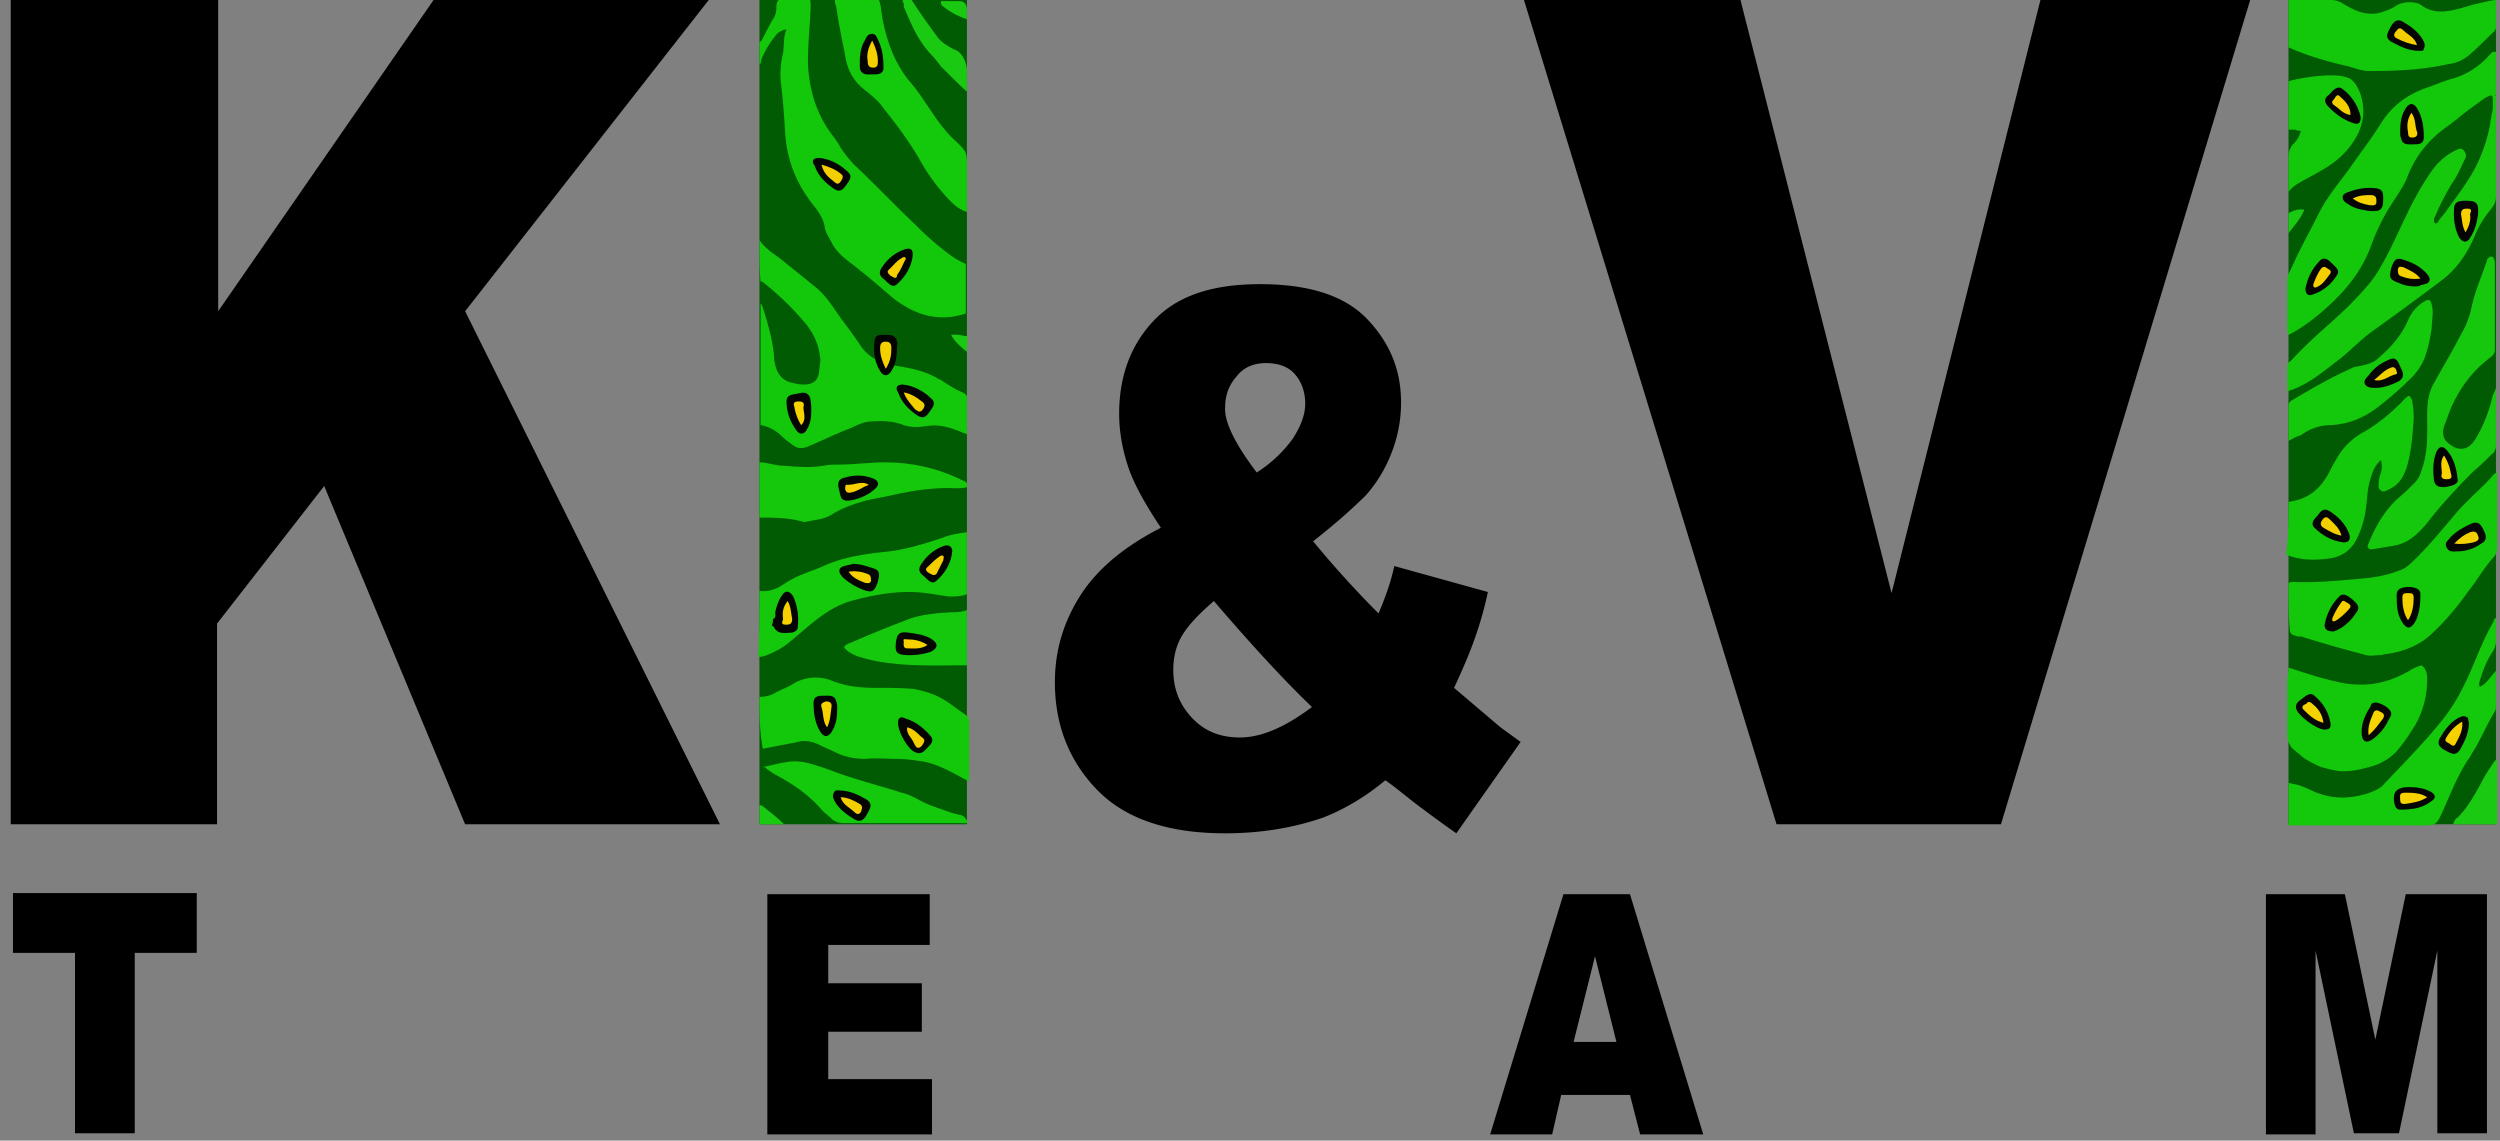 <svg xmlns="http://www.w3.org/2000/svg" width="160" height="73"><rect width="100%" height="100%" fill="#808080" stroke="none"/><path d="M.686 0h13.278v19.918L27.748 0h17.61l-15.59 19.918 16.31 32.837h-16.31l-9.02-21.65-6.857 8.804v12.846H.686z"/><path fill="#005b02" d="M48.605 0h13.278v52.755H48.605z"/><path d="M80.43 30.238c-1.37-1.804-2.092-3.247-2.02-4.185 0-.722.216-1.372.721-1.949.433-.577 1.083-.866 1.877-.866s1.443.217 1.876.722c.433.505.65 1.154.65 1.876s-.289 1.443-.794 2.237a8.374 8.374 0 01-2.31 2.165zm3.537 15.011c-1.732 1.3-3.248 1.949-4.619 1.949-1.299 0-2.31-.433-3.103-1.3-.794-.865-1.155-1.876-1.155-3.03 0-.722.144-1.444.505-2.093.361-.65 1.01-1.371 2.093-2.31 2.598 3.031 4.691 5.269 6.279 6.784zm5.268-9.02c-.217 1.01-.577 2.02-1.01 3.03a65.149 65.149 0 01-4.186-4.618c1.66-1.3 2.742-2.31 3.392-2.96a8.876 8.876 0 001.587-2.597 8.774 8.774 0 00.65-3.32c0-2.093-.722-3.825-2.165-5.34-1.443-1.516-3.753-2.238-6.856-2.238-3.031 0-5.268.722-6.784 2.31-1.515 1.587-2.237 3.608-2.237 5.99 0 1.154.217 2.309.577 3.392.361 1.082 1.083 2.381 2.093 3.897-2.381 1.226-4.113 2.67-5.196 4.402-1.082 1.732-1.587 3.536-1.587 5.484 0 2.67.866 4.98 2.67 6.856 1.804 1.877 4.546 2.815 8.227 2.815 2.31 0 4.402-.36 6.278-1.01 1.3-.506 2.67-1.3 3.97-2.382.65.433 1.299 1.01 2.165 1.66.866.65 1.66 1.227 2.381 1.732l4.114-5.846c-.578-.433-1.01-.721-1.372-1.01l-2.886-2.454c.505-1.082.938-2.093 1.227-2.886.288-.794.65-1.877.938-3.248l-5.99-1.66zM97.534 0h13.856l9.67 37.96L130.588 0h13.423L128.06 52.755H113.7z"/><path fill="#005b02" d="M146.464 0h13.278v52.755h-13.278z"/><path d="M159.165 57.229v15.3h-3.175V60.836l-2.454 11.691h-2.887l-2.453-11.69V72.6h-3.176V57.229h5.052l1.949 9.31 1.948-9.31zm-55.713 9.454l-1.371-5.485-1.371 5.485zm.866-9.454l4.69 15.372h-4.04l-.65-2.526h-4.402l-.578 2.526H95.37l4.691-15.372h4.258zM53.007 69.064h6.64v3.537H49.11V57.229h10.392v3.247h-6.495v2.454h5.99v3.103h-5.99zM.83 57.157h11.763v3.825h-3.97v11.546H4.8V60.982H.83z"/><path fill="#13c80b" d="M48.605 2.67c.144 0 .144-.144.216-.216.217-.433.433-.866.65-1.227a1.22 1.22 0 00.216-.722c0-.144 0-.36.145-.505h2.02c.072.361 0 .794 0 1.155-.072.938-.144 1.948-.144 2.887.072 1.66.505 3.175 1.515 4.546.217.289.433.577.578.866.288.433.577.794.938 1.155 1.299 1.227 2.526 2.526 3.825 3.753.721.721 1.443 1.37 2.237 1.948.289.217.65.433 1.01.577v3.176c-1.515.505-2.886.216-4.185-.65-.361-.216-.65-.505-1.01-.794-.65-.577-1.372-1.154-2.094-1.732-.505-.36-1.01-.793-1.299-1.37-.144-.29-.36-.578-.433-.939-.072-.577-.433-1.082-.793-1.516-1.01-1.299-1.588-2.742-1.732-4.33-.073-1.154-.145-2.309-.29-3.464a5.38 5.38 0 01.145-1.876c.072-.505 0-1.01.217-1.515-.361.072-.578.216-.722.433a5.9 5.9 0 00-.866 1.443c-.072.144 0 .289-.144.36V2.67zm0 12.702c.36.505.794.794 1.299 1.155.721.577 1.515 1.226 2.237 1.804.722.577 1.155 1.299 1.66 2.02.433.578.866 1.155 1.299 1.805.505.721 1.227 1.082 2.093 1.226.866.145 1.732.29 2.453.65.217.072.361.216.578.289.433.288.866.577 1.37.793.145.073.29.145.29.29v2.38c-.434-.144-.867-.36-1.227-.432-.506-.145-.939-.145-1.444-.073-.505.073-.938.073-1.37-.072-.723-.288-1.516-.288-2.31-.216-.433.072-.794.288-1.155.433-.938.36-1.804.794-2.67 1.154-.36.145-.65.145-.938-.072-.289-.216-.505-.36-.722-.577-.36-.36-.866-.65-1.371-.722v-7.794c.144.145.144.361.216.505.289.939.578 1.949.65 2.96 0 .216.072.504.144.72.145.434.433.723.866.867.289.072.578.144.866.144.505 0 .938-.144 1.01-.866 0-.216.073-.433.073-.721-.072-.866-.361-1.588-.938-2.31a18.23 18.23 0 00-2.67-2.598c-.073-.072-.145-.144-.217-.072-.072-.794-.072-1.732-.072-2.67zm0 29.228c.36 0 .65-.073.938-.217.36-.216.794-.36 1.155-.577a2.77 2.77 0 012.598-.217c.938.361 1.804.433 2.814.433.794 0 1.588 0 2.382.072.721.145 1.443.361 2.092.794.433.289.794.578 1.227.866.145.145.217.217.217.433v3.753c-.145.072-.217-.072-.289-.072-.938-.505-1.804-1.01-2.814-1.155-.506-.072-1.01-.144-1.516-.144-.65 0-1.371-.072-2.02 0-.722 0-1.372-.144-1.95-.433-.288-.145-.649-.289-.937-.433-.433-.217-.938-.361-1.444-.217-.721.145-1.515.289-2.237.433-.216-1.154-.216-2.237-.216-3.32z"/><path fill="#14c80b" d="M48.605 37.816c.505.072 1.01-.072 1.443-.36.722-.506 1.516-.795 2.31-1.083.793-.361 1.587-.65 2.453-.794.722-.145 1.371-.217 2.093-.289 1.155-.144 2.31-.505 3.392-.866.505-.216 1.082-.289 1.587-.36v3.968c-.36.145-.721.145-1.154.145-.505-.072-.938-.145-1.444-.217-1.66-.216-3.247.072-4.835.505-1.01.29-1.804.866-2.598 1.516-.433.36-.938.794-1.371 1.155-.433.36-1.01.65-1.588.866-.144 0-.216.072-.36 0 .072-1.444.072-2.815.072-4.186z"/><path fill="#15c80c" d="M48.605 29.589c.505 0 1.01.216 1.515.216.866.072 1.732.145 2.598 0 .361-.072.65-.072 1.01-.072.939 0 1.95-.144 2.887-.144 1.732 0 3.392.36 4.98 1.154.216.073.36.145.288.433-.216.073-.433.073-.649.073-1.443-.073-2.815.144-4.114.433-.577.144-1.154.216-1.732.36-.793.217-1.587.506-2.237.939-.505.288-1.082.288-1.66.433-.072 0-.216-.072-.288-.072-.866-.217-1.732-.217-2.598-.217v-3.536z"/><path fill="#1ac911" d="M48.605 51.528c.072 0 .144 0 .216.072.433.36.938.722 1.371 1.155h-1.587v-1.227z"/><path fill="#13c80a" d="M146.464 37.31c.072 0 .144-.071.144-.071 1.515.072 3.031-.073 4.619-.217.794-.072 1.587-.216 2.309-.505.289-.072.577-.289.794-.505 1.01-.938 1.876-2.021 2.742-3.031.289-.361.578-.65.938-1.01.506-.506 1.01-.939 1.444-1.444.072-.072.144-.217.36-.289v4.763c0 .289-.072.506-.216.65-.65.722-1.082 1.515-1.66 2.237-.721 1.01-1.443 1.876-2.381 2.742-.794.722-1.804 1.083-2.815 1.227-.144 0-.288.072-.433.072-.288 0-.577.073-.866 0a84.88 84.88 0 01-4.041-1.154c-.145-.072-.289 0-.433-.072-.289-.073-.433-.145-.433-.506-.072-.938-.072-1.876-.072-2.886zm13.062-31.103c0-.217-.36 0-.505.072-.578.433-1.227.866-1.804 1.37-.217.145-.361.29-.578.434-1.227.866-2.093 1.948-2.598 3.32-.216.505-.505.938-.794 1.37-.577.867-1.082 1.805-1.443 2.815a8.845 8.845 0 01-1.516 2.67c-.938 1.155-2.525 2.526-3.824 3.176-.073-.072-.073-.217-.073-.289v-3.103c0-.216 0-.433.145-.65.216-.432.36-.793.577-1.226.433-.866.938-1.804 1.371-2.67.505-.939 1.155-1.733 1.804-2.599.65-.938 1.372-1.876 2.021-2.886.722-1.227 1.804-2.02 3.176-2.454.577-.216 1.082-.433 1.66-.577a4.988 4.988 0 002.164-1.444l.217-.216h.216v2.67c0 .144-.144.289-.216.217z"/><path fill="#15c80c" d="M159.742 6.134v6.423c0 .289-.072.505-.288.794-.505.577-.866 1.227-1.155 1.949-.505 1.082-1.155 2.02-2.165 2.742a225.193 225.193 0 01-4.33 3.175c-.794.578-1.516 1.372-2.31 1.949-.938.722-1.876 1.515-3.103 1.876v-1.66c0-.144.145-.216.29-.36 1.803-1.949 3.247-2.815 4.979-4.908.866-1.01 1.804-3.247 2.381-4.402a19.53 19.53 0 011.516-2.67c.433-.65 1.01-1.155 1.66-1.444.144-.072.288-.144.433 0 .144.145.216.361.144.506-.217.433-.433.938-.65 1.299a15.957 15.957 0 00-1.299 2.453c-.072.072-.072.217-.072.361.145.145.217.072.289-.072.144-.217.36-.433.505-.65.722-1.01 1.516-2.02 2.02-3.103.362-.794.65-1.66.795-2.526 0-.144.072-.36.072-.505.144-.433.072-.866.072-1.299"/><path fill="#13c80a" d="M146.464 3.031V0h2.742c.217 0 .433.072.577.145.073 0 .145.072.145.072.721.433 1.299.721 2.093.65.216 0 .866-.217 1.226-.434.578-.433 1.444-.288 1.66-.144 1.01.794 2.165.36 3.392 0 .65-.144 1.227-.289 1.443-.289v1.732a.397.397 0 01-.216.361c-.505.505-1.01 1.01-1.516 1.443-.433.361-.866.506-1.37.578-1.66.36-3.32.433-4.98.433-.433 0-.866-.145-1.3-.289-1.298-.289-2.597-.65-3.896-1.227z"/><path fill="#14c80b" d="M158.66 43.95c-.072.072-.072 0-.072 0h.072s0 .072 0 0zm1.082-4.402c-.144.072-.144.144-.144.216-.505.866-.866 1.732-1.227 2.598-.577 1.372-1.154 2.598-2.093 3.753-1.154 1.443-2.453 2.743-3.68 4.042-.217.288-.577.433-.938.577-1.083.36-2.093.433-3.176.072-.505-.144-.721-.36-1.443-.577-.289-.072-.433-.072-.577-.145v2.743h8.443c1.01 0 1.01 0 1.444-.938.505-1.155.938-2.238 1.587-3.248.145-.144.217-.36.361-.577.505-.794.866-1.732 1.371-2.526.072-.145.072-.217.072-.361V42.94c-.36.36-.577.794-1.01 1.01-.072-.072-.072-.144-.072-.216.216-.722.433-1.372.866-2.021a1.22 1.22 0 00.216-.722v-1.443z"/><path fill="#13c80a" d="M146.464 42.723c.433.145 1.082.361 1.804.578 1.299.36 1.948.505 2.598.505 1.227.072 2.31-.289 3.32-.866.216-.145.505-.289.793-.361.29.216.361.505.361.866 0 1.01-.216 1.948-.721 2.887-.361.577-.722 1.154-1.155 1.66-.433.505-.938.793-1.516 1.01-.793.216-1.226.36-2.093.36-.288 0-1.226-.216-1.515-.36-.577-.289-.866-.433-1.083-.65-.072-.072-.36-.288-.433-.36-.072-.073-.216-.145-.288-.361-.145-.217-.145-.505-.145-.578v-3.68c.073-.289.073-.505.073-.65z"/><path fill="#16c80d" d="M159.742 24.826v3.68c0 .217-.072.433-.288.578-.361.36-.722.721-1.155 1.082-1.082 1.083-2.093 2.165-3.031 3.392-.577.65-1.155 1.227-2.093 1.371l-1.299.217c-.288.072-.433-.145-.288-.361.433-1.083 1.01-2.093 1.876-2.887.36-.288.722-.65 1.082-1.01a1.72 1.72 0 00.433-.794c.433-1.155.361-2.382.361-3.536 0-.722.072-1.516.505-2.165.433-.794.866-1.516 1.3-2.31.216-.433.432-.793.649-1.226.144-.361.289-.722.36-1.083.217-1.082.65-2.02 1.011-3.103 0-.072.072-.144.072-.144.145-.145.289-.145.361 0 .072.144.072.216.072.36v5.485c0 .289-.144.36-.288.505-1.155.866-1.949 1.949-2.526 3.248-.145.36-.289.794-.433 1.154-.145.433-.072.866.36 1.155.361.289.722.361 1.083.217.289-.145.433-.361.577-.578a9.072 9.072 0 001.083-2.742c.072-.144.144-.289.216-.505z"/><path fill="#13c80b" d="M146.464 32.115c1.226-.145 2.02-.794 2.598-1.877.144-.288.288-.577.433-.794a4.348 4.348 0 011.804-1.804c.866-.505 1.66-1.154 2.381-1.876.145-.144.29-.36.506-.433a.655.655 0 01.216.505c.072.361.072.722.072 1.01-.072 1.01-.144 2.021-.433 3.032-.216.649-.505 1.154-1.154 1.443-.145.072-.361.216-.506.072-.216-.144-.144-.36-.144-.505 0-.217.072-.433.144-.65.073-.216.073-.505 0-.793-.433.36-.577.866-.721 1.37-.145.506-.145 1.011-.217 1.516a6.14 6.14 0 01-.65 2.237c-.36.65-.865 1.01-1.587 1.155-.938.144-1.804.144-2.67-.144-.072 0-.145-.072-.217-.072.145-1.227.145-2.31.145-3.392z"/><path fill="#14c80b" d="M53.44 0h2.814c.145.361.145.794.217 1.155.289 1.515.794 2.887 1.732 4.041.577.65 1.01 1.371 1.515 2.093.433.65.939 1.3 1.516 1.804.65.65.65.65.65 1.588v2.887c-.434-.145-.722-.361-1.01-.65a12.297 12.297 0 01-1.877-2.454c-.722-1.299-1.588-2.453-2.454-3.536-.289-.433-.722-.794-1.082-1.082-.794-.578-1.227-1.3-1.372-2.31-.216-1.082-.433-2.092-.577-3.175-.072-.072-.072-.216-.072-.36zm93.024 28.218V25.98c0-.144.072-.288.216-.36 1.227-.722 2.454-1.444 3.753-2.021.216-.144.505-.144.794-.217.288-.072.577-.144.866-.36.866-.722 1.587-1.516 2.02-2.526a2.548 2.548 0 011.083-1.227c.289-.144.36-.072.433.216.144.506 0 1.01 0 1.516-.072.433-.144.938-.289 1.371-.144.65-.433 1.155-.866 1.66a22.437 22.437 0 01-2.381 2.093c-.866.65-1.804 1.01-2.887 1.082-.722 0-1.371.217-1.949.65-.288.072-.505.216-.793.36z"/><path fill="#13c80b" d="M146.464 5.196c.505-.144 1.948-.433 3.103-.36.216 0 .577.072.866.216.289.216.505.577.65 1.01.432 1.371 0 2.526-.867 3.536-.866 1.01-1.804 1.372-3.175 2.165-.217.145-.577.433-.577.578V10.32c0-.433 0-.65.144-.866.072-.144.072-.144.216-.289a1.72 1.72 0 00.433-.793c-.144 0-.216 0-.36-.073h-.433V5.196z"/><path fill="#14c80b" d="M48.893 49.074c.433-.072.866-.216 1.372-.289.721-.144 1.37 0 2.02.217.722.216 1.371.505 2.093.722 1.083.36 2.237.649 3.32 1.01.36.072.65.216.938.36.722.434 1.515.65 2.31.939l.577.144c.288.072.433.505.433.505h-7.939a1.22 1.22 0 01-.721-.216c-.217-.217-.433-.36-.65-.577-.794-.939-1.804-1.66-2.887-2.238-.288-.144-.577-.36-.866-.577-.072.072-.072 0 0 0z"/><path fill="#16c80d" d="M61.883 42.579c-1.66 0-3.32.072-4.98-.144a10.112 10.112 0 01-2.02-.433c-.36-.145-.65-.29-.866-.578.072-.144.217-.216.433-.288a72.789 72.789 0 013.536-1.444c.866-.36 1.805-.433 2.815-.505.36 0 .722 0 1.082-.144v3.536z"/><path fill="#1ac911" d="M57.77 0h.577c.505.794 1.083 1.588 1.66 2.382.289.36.65.577 1.083.794.65.216.793 1.154.793 1.226v1.444c0 .072-1.154-1.083-1.66-1.588a7.644 7.644 0 00-.721-.866c-.794-.866-1.227-1.948-1.66-2.959V.217C57.77.145 57.77.072 57.77 0zM157 52.755c.072-.217.144-.361.289-.433.65-.65 1.082-1.444 1.515-2.238.217-.433.505-.866.794-1.299.072-.072.072-.144.217-.144v4.114H157zM61.883 1.227a4.764 4.764 0 01-1.587-.866c-.072-.072-.072-.144-.072-.289h1.154c.361 0 .505.217.505.578v.577zm84.581 12.413c.288-.145.577-.289 1.01-.217-.217.578-.65 1.01-1.01 1.516v-1.3zm-85.591 7.794c.433-.072.722.072 1.01.072.073.36 0 .65 0 1.01-.433-.36-.793-.65-1.01-1.082z"/><path fill="#fefefe" d="M158.66 44.022c-.072.072-.072.072 0 0h-.072.072c-.072 0 0 0 0 0z"/><path fill="#040404" d="M49.47 39.62c.217-.072.145-.289.145-.433.072-.36.217-.794.433-1.082.217-.361.505-.29.722.072.288.65.36 1.299.288 1.948 0 .217-.144.289-.36.361-.361 0-.794.144-1.083-.216-.072-.073-.072-.217-.217-.217.073-.216.073-.289.073-.433z"/><path fill="#050504" d="M152.02 24.826c-.216 0-.505 0-.649-.217-.144-.216.072-.433.217-.577.36-.505.793-.794 1.299-1.01.433-.217.577.072.721.433.145.288.361.65-.072.938-.433.216-.938.433-1.515.433z"/><path fill="#040403" d="M54.234 32.043c-.433 0-.433-.29-.505-.578-.073-.288-.217-.721.216-.866.65-.216 1.3-.216 1.876 0 .433.145.506.433.145.722-.361.36-1.227.722-1.732.722zm-2.31-5.773c0 .504-.072.865-.288 1.226-.145.289-.433.36-.65.072-.433-.577-.65-1.227-.65-1.876 0-.433.362-.433.722-.505.289-.073.65-.145.794.288.072.361.072.65.072.794zm104.499 4.907c-.361 0-.578-.073-.65-.433-.072-.65-.072-1.227.145-1.805.216-.433.433-.433.721-.072.433.505.578 1.155.65 1.804.072.289-.289.433-.866.506z"/><path fill="#030303" d="M153.608 8.444c0-.578.072-1.083.361-1.516.217-.36.505-.36.722 0 .36.578.433 1.227.433 1.877 0 .433-.361.433-.65.433-.288 0-.721.072-.794-.361-.072-.145-.072-.289-.072-.433z"/><path fill="#040403" d="M54.522 36.084c.506 0 .939.144 1.372.289.505.144.36.505.288.866-.144.36-.216.721-.721.577-.506-.144-1.01-.433-1.444-.794-.144-.144-.36-.36-.288-.577.072-.217.36-.217.577-.289.072 0 .144 0 .216-.072z"/><path fill="#030303" d="M53.584 45.321c0 .578-.072 1.083-.36 1.516-.217.36-.506.36-.722 0-.361-.578-.433-1.227-.433-1.877 0-.433.36-.433.65-.433.288 0 .72-.072.793.361.072.145.072.289.072.433z"/><path fill="#040403" d="M154.546 18.33c-.36 0-.721-.071-1.01-.216-.577-.216-.65-.288-.505-.938.216-.65.36-.722.938-.505.433.144.866.36 1.227.722.144.144.36.36.289.577-.073.216-.361.216-.578.289-.072.072-.216.072-.36.072z"/><path fill="#050504" d="M58.203 41.93c-.794 0-.938-.145-.866-.794.072-.578.216-.722.794-.65.505.072 1.082.144 1.515.433.433.289.361.577-.072.794a4.202 4.202 0 01-1.371.216zm94.323-29.228c0 .721-.145.866-.938.793-.433-.072-.939-.144-1.3-.433-.144-.072-.36-.216-.36-.433 0-.216.216-.288.433-.36a3.598 3.598 0 011.732-.217c.36.072.433.217.433.65z"/><path fill="#040404" d="M157.794 12.846c.722 0 .866.144.794.938-.072.505-.217 1.01-.505 1.444-.217.36-.506.288-.722-.073-.289-.577-.36-1.299-.289-1.948.072-.289.289-.361.722-.361z"/><path fill="#040403" d="M151.082 7.506c0 .36-.144.505-.505.36-.65-.216-1.227-.65-1.66-1.154-.216-.289-.072-.505.145-.65.216-.216.505-.65.866-.36a3.037 3.037 0 011.154 1.804zM57.481 46.187c0-.216.145-.36.433-.216.722.216 1.227.65 1.66 1.154.217.29 0 .506-.144.65-.217.216-.433.577-.866.36-.433-.143-1.155-1.37-1.083-1.948z"/><path fill="#060604" d="M157.217 35.29c-.217 0-.506.072-.65-.289-.144-.288.144-.433.289-.65.36-.36.866-.649 1.37-.865.434-.144.578.144.723.433.144.289.288.65-.145.866-.505.36-1.01.505-1.587.505z"/><path fill="#040403" d="M154.763 3.248c-.65 0-1.155-.289-1.732-.578-.433-.288-.217-.577-.072-.866.144-.288.36-.65.794-.433.505.289 1.01.65 1.299 1.155.072.144.216.36.072.577 0 .217-.217.145-.361.145zM53.729 50.59c.65 0 1.226.288 1.732.577.433.289.216.577.072.866-.145.289-.361.65-.794.433-.505-.289-1.01-.65-1.3-1.155-.071-.144-.216-.36-.071-.577.072-.217.288-.144.36-.144z"/><path fill="#060603" d="M152.093 44.96c.288.073.65.217.866.506.216.288-.072.505-.145.721a3.09 3.09 0 01-1.01 1.155c-.36.217-.577.144-.65-.289-.072-.721.217-1.299.578-1.876 0-.144.144-.217.36-.217z"/><path fill="#040403" d="M148.773 39.98c.144-.72.433-1.298.938-1.803.289-.289.578 0 .794.144.217.217.577.433.36.794-.36.577-.865 1.082-1.515 1.299-.433 0-.577-.144-.577-.433zm-1.227-21.505c.144-.722.433-1.299.938-1.804.289-.289.578 0 .794.216.217.217.505.433.289.722-.361.577-.866 1.01-1.516 1.227-.288.144-.505 0-.505-.361zM58.42 16.31c-.073.722-.434 1.371-1.01 1.876-.29.289-.578-.072-.795-.288-.216-.145-.433-.361-.216-.722.36-.577.866-1.01 1.515-1.227.289-.072.505-.072.505.361zm2.525 18.98c-.072.722-.433 1.371-1.01 1.876-.289.29-.577-.072-.794-.288-.216-.145-.433-.361-.216-.722.36-.577.866-1.01 1.515-1.227.217-.072.505 0 .505.361z"/><path fill="#040404" d="M150 34.713c-.722-.072-1.371-.433-1.877-.938-.288-.29 0-.578.217-.794.144-.217.36-.505.722-.289.577.36 1.082.866 1.299 1.516.072.288 0 .505-.361.505zM57.77 24.61c.722.071 1.371.432 1.876.937.289.29 0 .578-.144.794-.144.217-.36.505-.722.289-.577-.36-1.082-.866-1.299-1.516-.216-.288-.072-.505.289-.505z"/><path fill="#050404" d="M52.43 10.104c.721.072 1.37.433 1.876.938.289.288 0 .577-.144.794-.145.216-.361.505-.722.288-.577-.36-1.083-.866-1.3-1.515-.216-.289-.143-.505.29-.505z"/><path fill="#060604" d="M148.773 46.692c-.505 0-1.66-.866-1.804-1.299-.145-.433.288-.577.505-.793.216-.145.433-.289.65-.073.505.433.865.939 1.01 1.66.072.361 0 .505-.361.505zm9.237-.432c0 .649-.288 1.226-.577 1.732-.289.433-.577.216-.866.072-.289-.145-.65-.361-.433-.794.289-.505.65-1.01 1.155-1.3.144-.071.36-.216.577-.071.144 0 .072.216.144.36z"/><path fill="#050503" d="M154.186 50.373c.505 0 .938.072 1.37.289.362.216.362.433 0 .65-.577.432-1.226.504-1.948.504-.216 0-.288-.144-.36-.36-.145-.722.072-1.083.938-1.083z"/><path fill="#030303" d="M55.028 3.97c0-.506.072-1.01.36-1.444.073-.216.217-.36.433-.36.217 0 .29.216.361.36.289.577.361 1.155.361 1.804 0 .433-.36.433-.722.433-.288 0-.721.072-.793-.433v-.36zm2.382 18.258c0 .505-.073 1.082-.362 1.515-.216.361-.505.361-.721 0-.361-.577-.433-1.227-.361-1.948.072-.433.433-.361.721-.361.29 0 .65 0 .722.433.072.144 0 .289 0 .36zm95.982 16.165c0-.216-.072-.577.216-.721a1.403 1.403 0 011.083 0 .397.397 0 01.216.36c0 .65-.072 1.3-.36 1.805-.29.433-.506.433-.794 0-.29-.433-.361-.939-.361-1.444z"/><path fill="#f6d000" d="M50.409 38.465c.216.361.216.794.289 1.155 0 .36-.217.36-.433.36-.361 0-.145-.288-.145-.36-.072-.433 0-.794.289-1.155z"/><path fill="#f2d100" d="M151.948 24.32c.361-.288.65-.649 1.083-.793.144-.072.216 0 .289.072.072.144.144.36 0 .36-.433.073-.794.506-1.372.362z"/><path fill="#f6d000" d="M55.605 31.032c-.433.145-.722.433-1.227.505-.216 0-.216-.072-.289-.216 0-.145 0-.361.145-.289.505 0 .938-.288 1.37 0z"/><path fill="#f9d300" d="M51.275 27.207a3.188 3.188 0 01-.433-1.154c-.072-.217-.072-.361.289-.361.288 0 .36.144.288.36 0 .361.217.794-.144 1.155zm105.148 1.949c.216.36.36.721.433 1.154.072.217.072.361-.289.361-.289 0-.36-.144-.289-.36 0-.361-.144-.794.145-1.155z"/><path fill="#f8d200" d="M154.33 7.217c.289.36.216.866.36 1.227.073.216-.071.36-.288.36-.216 0-.289-.072-.289-.36-.072-.361-.072-.794.217-1.227z"/><path fill="#f6d100" d="M54.306 36.59c.433-.073.866 0 1.227.143.216.073.216.29.216.433-.072.217-.216.145-.36.145-.361-.145-.794-.289-1.083-.722z"/><path fill="#f8d200" d="M52.935 46.548c-.289-.36-.217-.866-.361-1.299-.072-.216.072-.289.289-.36.216 0 .36.071.36.288-.072.505-.072.938-.288 1.371z"/><path fill="#f6d100" d="M154.907 17.826c-.433.072-.866 0-1.227-.145-.216-.072-.216-.216-.216-.433.072-.288.216-.144.36-.144.434.216.795.36 1.083.722z"/><path fill="#f7d100" d="M59.358 41.28c-.433.289-.866.216-1.3.216-.288 0-.216-.288-.216-.433-.072-.216.072-.144.217-.144.433 0 .866.072 1.299.36zm91.219-28.578c.433-.217.794-.217 1.155-.217.36 0 .36.217.36.433 0 .289-.288.217-.432.217-.361-.073-.722-.145-1.083-.433z"/><path fill="#f6d000" d="M157.794 14.867c-.217-.361-.217-.794-.289-1.155 0-.36.217-.36.433-.36.361 0 .145.288.145.36.072.36-.073.794-.29 1.155z"/><path fill="#f4cf00" d="M150.433 7.361c-.505-.072-.722-.433-1.083-.65-.216-.216 0-.288.072-.432.073-.145.217-.289.361-.072.361.288.65.65.65 1.154zM58.059 46.548c.36.072.65.361.866.578.072.072.288.144.216.36-.072.145-.144.289-.289.361-.216.072-.288-.144-.36-.288-.145-.361-.506-.578-.433-1.01z"/><path fill="#f2d100" d="M157.072 34.785c.361-.361.65-.577 1.01-.722.217-.072.434-.072.506.217.144.288-.072.36-.289.433-.36.072-.722.144-1.227.072z"/><path fill="#f3ce00" d="M154.69 2.887c-.504-.072-.865-.217-1.298-.433-.289-.144-.145-.361 0-.505.144-.217.288-.145.433 0 .288.288.721.433.866.938zM53.8 51.023c.434 0 .867.216 1.228.433.216.144.144.288.072.505-.145.216-.289.144-.433 0-.289-.289-.722-.433-.866-.938z"/><path fill="#f7d400" d="M151.588 47.053c-.073-.577.144-1.01.288-1.37.072-.217.217-.29.433-.145.145.072.361.144.217.433-.289.36-.505.721-.938 1.082z"/><path fill="#f5cf00" d="M150.433 38.826c0 .145-.938 1.01-1.083.938-.144 0-.072-.144-.072-.216.144-.36.361-.722.577-1.01.073-.145.217-.073.29 0 .144.072.288.144.288.288zm-2.237-20.423c-.145 0-.145-.072-.145-.217.145-.36.289-.721.506-1.01.216-.216.36 0 .505.072.144.072.144.217 0 .361-.217.289-.433.65-.866.794zm-91.003-.65c-.145-.072-.29-.144-.361-.288-.072-.145.072-.217.144-.289.217-.216.433-.505.722-.65.072-.072.144-.072.216-.072.072.073.072.145 0 .217-.144.289-.288.65-.505.938 0 .144-.072.217-.216.144zm2.525 19.053c-.144-.073-.36-.145-.433-.29-.072-.143.073-.216.145-.288.216-.216.433-.433.65-.577.071-.072.216-.144.288-.072.072.072 0 .216 0 .288l-.433.866s-.072.073-.217.073z"/><path fill="#f3ce00" d="M149.856 34.28c-.434-.072-.794-.289-1.155-.505-.217-.145-.217-.29-.072-.506.216-.288.36-.144.505 0 .288.289.577.506.721 1.01zm-92.014-9.166c.433.073.794.29 1.155.578.216.144.216.288.072.505-.217.289-.36.072-.505 0-.289-.36-.578-.65-.722-1.083zm-5.268-14.577c.505.144.866.288 1.227.577.216.144.144.289 0 .505-.145.217-.289.144-.433 0-.361-.289-.65-.505-.794-1.082z"/><path fill="#f5d300" d="M148.7 46.26c-.577-.145-.937-.506-1.298-.867-.145-.216.072-.288.216-.36.072-.145.217-.145.361 0 .361.288.65.65.722 1.226z"/><path fill="#f5d100" d="M157.577 46.187c.073.578-.216 1.01-.433 1.444-.144.216-.288 0-.433-.072-.144-.073-.288-.145-.144-.361a2.696 2.696 0 011.01-1.01z"/><path fill="#f7d200" d="M155.34 51.023c-.433.288-.938.36-1.443.433-.217 0-.289-.073-.289-.29 0-.216-.072-.432.289-.432.505 0 1.01 0 1.443.289z"/><path fill="#f5d000" d="M55.821 2.598c.217.433.361.866.361 1.3 0 .216 0 .432-.288.432-.29 0-.361-.144-.361-.433-.072-.36 0-.794.288-1.299zm.866 21.001c-.216-.433-.36-.866-.36-1.3 0-.288.072-.432.36-.432.29 0 .361.144.361.433 0 .433-.072.866-.36 1.299zm97.426 16.093c-.288-.433-.36-.938-.36-1.443 0-.289.144-.289.36-.289.217 0 .361 0 .361.289 0 .505-.072 1.01-.36 1.443z"/></svg>